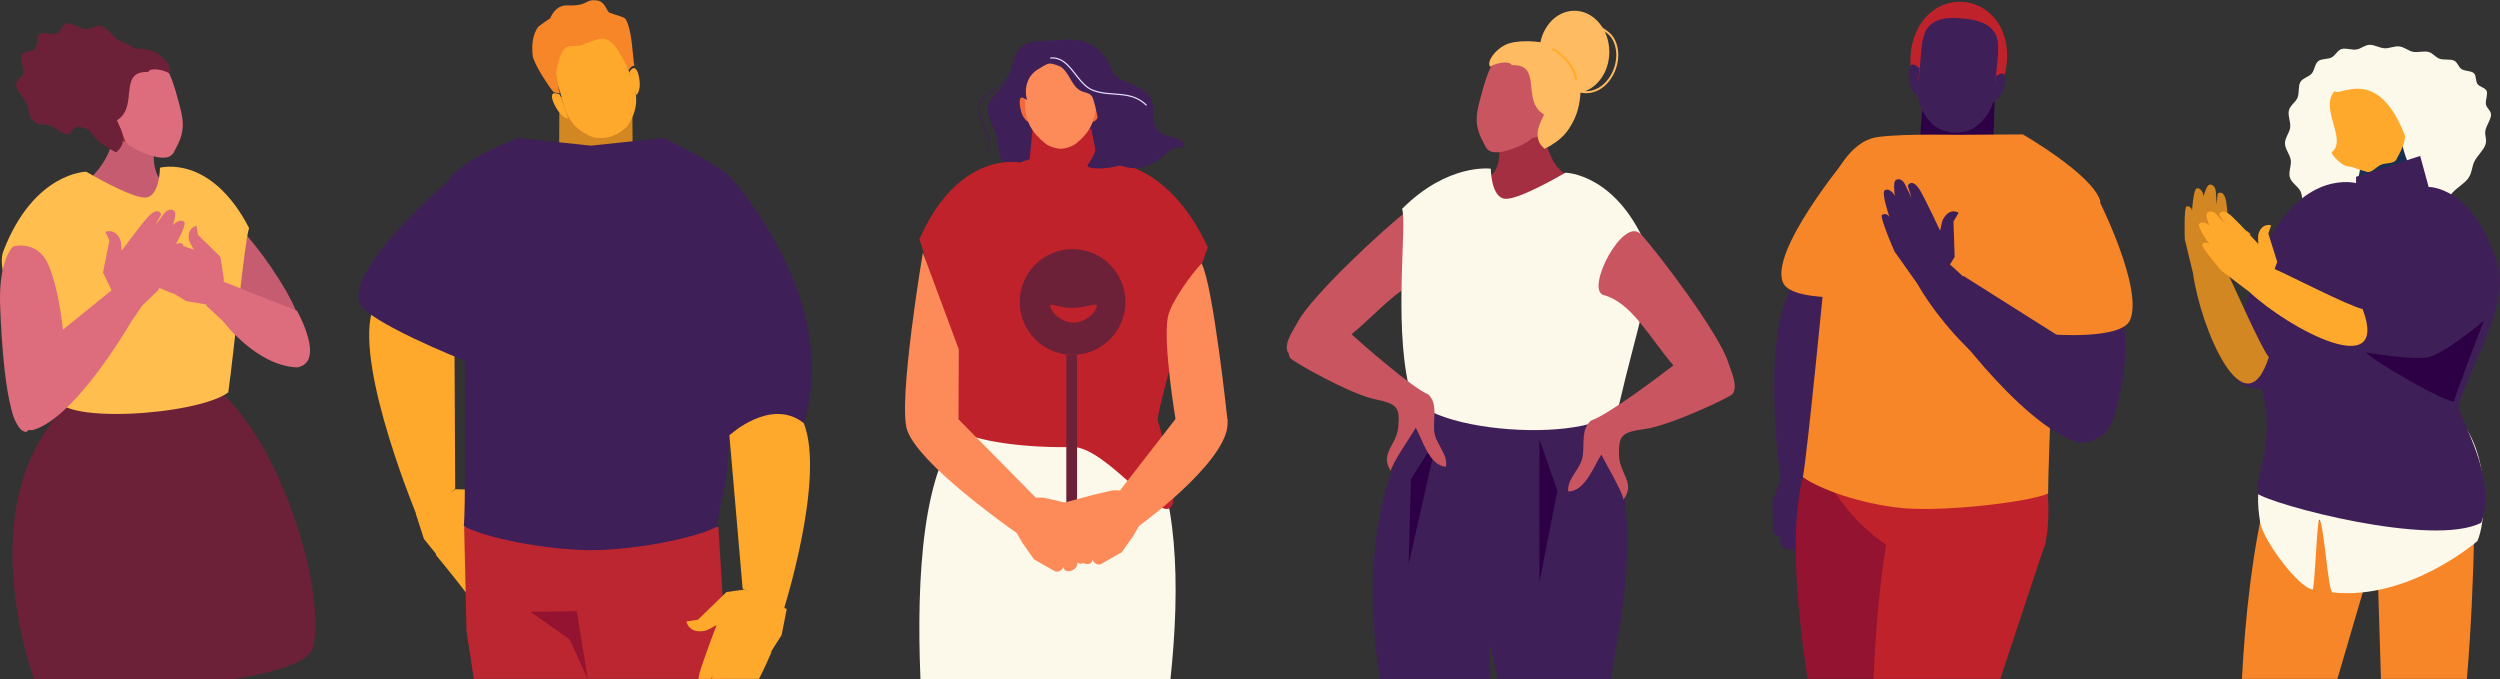 <svg width="1395" height="379" viewBox="0 0 1395 379" xmlns="http://www.w3.org/2000/svg" xmlns:xlink="http://www.w3.org/1999/xlink">
    <rect x="0" y="0" width="1395" height="379" fill="#333333" stroke="none"/>
    <defs>
        <path id="r9o09ujtra" d="M0 379h1395V0H0z"/>
    </defs>
    <g fill="none" fill-rule="evenodd">
        <path d="M1009.358 313.38c-1.575-.953-2.32-2.715-1.857-4.169-1.167 1.223-3.253 1.32-4.914.134-1.382-.986-2.064-2.56-1.847-3.951-1.123 1.419-3.496 1.483-5.419.111-1.994-1.418-2.753-3.846-1.682-5.416l.603-.886c-.957.358-2.16.207-3.174-.518-1.138-.809-1.708-2.096-1.553-3.245l-.005-.001-.51-15.262s3.451-12.529 6.784-14.822c4.085-2.812 15.131-3.12 19.322-.847 3.036 1.647 8.985 10.582 8.985 10.582l17.065 21.576 4.844 4.05s-4.523 5.594-11.168-.636c-1.06-.994-13.239-7.02-13.239-7.02l-2.775 1.515c.412.101.821.256 1.211.493 1.78 1.08 2.506 3.2 1.612 4.73l-7.432 12.761c-.897 1.535-3.06 1.9-4.851.822" fill="#3F1F58"/>
        <path d="m1016.031 271-22.248-1.196s-11.728-80.359 6.116-109.799C1021.17 148.39 1041 174.192 1041 174.192L1016.031 271z" fill="#3F1F58"/>
        <path d="M753.852 186.732c15.745-12.674 28.983-30.232 45.135-31.597 10.93-.923-2.693-45.694-14.298-37.02-11.662 8.715-53.037 47.202-60.363 61.256-2.306 4.426-8.191 12.202-5.74 17.147 1.062 2.146 41.147-3.192 35.266-9.786" fill="#C95560"/>
        <path d="M254 272.832 233.144 289s-34.452-82.183-25.729-114.578c16.79-16.71 46.12 4.471 46.12 4.471l.465 93.939z" fill="#FFA92C"/>
        <path d="M278.249 293.342c-1.49-.145-6.635-2.475-6.635-2.475s9.967 19.3 12.434 25.39c.566 1.397.922 2.574 1.127 3.578l-6.771.794-1.34-1.859.961 1.903L261.631 333c-3.846-5.683-18.095-22.976-18.095-22.976a4.169 4.169 0 0 1-.356-1.128l-6.643-8.206L232 286.523 254.179 273l9.804.211 17.524 13.515 6.493.242s-.443 7.231-9.751 6.374" fill="#FFA92C"/>
        <path d="M135.456 129c8.472 8.634 23.772 30.177 29.544 44-38.611 0-39.692-1.349-37.198-14.974 1.112-6.046 7.654-29.026 7.654-29.026M62.089 70.579c1.927-2.3 4.485-6.313 9.138-6.579 4.658.053 14.589 11.224 16.625 13.43-5.597 15.3 2.146 23.738 2.146 23.738s.394 11.6-9.565 11.829C70.478 113.225 49 100.856 49 100.856s17.15-14.728 13.089-30.277" fill="#C65C70"/>
        <path d="M63.212 66.271c-1.711 1.2-6.27-1.035-8.111-.048-1.957 1.045-1.303 5.354-3.248 6.085-2.121.802-6.674-2.065-8.873-1.621-2.486.5-2.953 4.335-5.34 4.313-2.823-.019-6.822-3.987-9.528-4.906-3.164-1.087-6.569.121-9.263-2.312-2.717-2.453-2.567-6.754-4.05-10.168-1.273-2.932-5.47-6.666-5.786-10.042-.259-2.886 3.459-4.194 4.034-7.047.505-2.542-2.147-7.412-.94-9.872 1.114-2.262 5.81-1.596 7.5-3.525 1.58-1.821.441-6.663 2.594-8.169 2.158-1.507 7.105.675 9.46-.256 2.496-.996 2.93-5.247 5.645-5.664 2.95-.446 7.557 3.058 10.425 3.241 3.225.202 5.55-2.716 8.599-1.78 3.567 1.103 6.57 5.672 9.42 7.502 3.322 2.126 8 3.055 9.979 6.022 1.967 2.946-.174 5.61.223 8.63.33 2.584 3.632 7.037 2.957 9.5-.561 2.083-4.816 1.547-5.963 3.589-1.02 1.807.96 6.469-.426 8.123-1.269 1.512-5.76-.114-7.369 1.332-1.517 1.361-.22 5.879-1.939 7.073" fill="#6D2138"/>
        <path d="M64.764 69.994c-2.49-7.35-6.821-18.892-5.528-24.735 1.49-6.799 7.814-9.484 13.397-11.353 5.59-1.868 12.257-3.527 17.587.987 4.58 3.877 7.407 14.336 9.429 21.825 2.586 9.554 4.218 15.841-1.603 26.179-1.338 2.384-2.162 7.95-15.562 3.315-8.796-3.049-14.549-6.857-17.72-16.218" fill="#DD6C7D"/>
        <path d="M65.19 66.699c-8.118-3.547-2.37 7.441.08 9.96.904.93 3.273 2.543 4.73 2.32L65.19 66.7z" fill="#8D2E2A"/>
        <path d="M65.253 67.114c-1.61-.244 8.718 10.727-.485 17.886-10.279-5.126-13.209-9.476-15.163-12.912-7.38-12.978-3.675-29.877-3.675-29.877s2.524-8.988 15.598-13.41c5.943-2.012 18.541-2.865 24.834.273 5.291 2.637 10.214 8.949 8.162 11.977-1.845-1.606-10.361-3.936-11.87-.884-17.195-.683-4.978 19.364-17.4 26.947M130.025 379c23.545-3.873 42.225-9.415 44.473-17.31 7.318-25.693-12.583-104.354-49.19-141.084-20.494-12.184-85.411 3.251-89.014 6.868C-9.312 273.23 9.557 351.83 19.002 379h111.023z" fill="#6D2138"/>
        <path d="M2.037 139.713C19.01 96.08 48.102 95.806 48.102 95.806s25.087 14.849 33.08 14.423c8-.43 8.084-16.627 8.084-16.627s28.208-7.916 49.734 33.656c-2.612 7.46-8.004 65.509-11.608 91.684-17.124 12.936-98.746 18.462-96.214 1.177-4.626-18.613-36.253-63.746-29.14-80.406" fill="#FFBE4E"/>
        <path d="M124.248 157 115 170.461l9.455 8.757s18.616 24.939 41.298 25.782c16.33-2.75-.043-31.606-.043-31.606L124.248 157z" fill="#DD6C7D"/>
        <path d="m110.494 131.08-.853-5.08s-5.69 1.163-4.056 8.387c.263 1.155 2.645 4.94 2.645 4.94s-16.336-5.666-21.414-6.917c-8.256-2.042-7.028 2.763-7.028 2.763l5.747 3.01-7.291-2.459c-2.51-.846-4.844.069-5.224 2.051-.29 1.5 3.412 4.7 4.962 5.79-2.398-.675-5.574-.132-5.97 1.948-.42 2.172 11.109 7.766 11.109 7.766-1.713-.533-3.418.353-3.818 1.976-.398 1.623 16.607 8.319 16.607 8.319.313.098.626.146.925.153l7.193 4.302L115.732 170 125 156.368l-1.987-13.03-12.519-12.258zM7.152 137.586c-3.345 4-7.884 13.229-7.052 33.834 1.845 45.486 6.708 68.331 14.04 69.563 4.443.9 16.093-34.362 20.477-35.638 3.925-.289-.817-50.014-10.287-62.214-6.742-8.685-17.38-5.623-17.178-5.545" fill="#DD6C7D"/>
        <path d="M97.723 136.974s6.655-11.569 5.018-13.17c-1.568-1.542-4.622-.126-6.299 1.86.695-1.845 2.012-6.756.882-7.86-1.495-1.467-4.045-.87-5.712 1.333l-4.844 6.401 3.19-5.96s-1.764-4.82-7.687 1.792c-3.643 4.063-14.405 18.532-14.405 18.532s-.167-4.63-.621-5.772c-2.834-7.124-8.428-4.756-8.428-4.756l2.251 4.834-3.594 17.837 4.801 9.913-54.764 44.385s-7.423 34.62 10.638 33.636c23.966-6.321 55.208-60.706 55.208-60.706l6.066-8.809 8.934-8.584 3.675-7.909a3.77 3.77 0 0 0 .71-.676s10.73-15.741 9.432-16.89c-1.296-1.144-3.288-.895-4.451.569" fill="#DD6C7D"/>
        <path d="M564 69.002C564 92.747 576.98 112 592.998 112S622 92.747 622 69.002C622 45.252 609.016 26 592.998 26 576.98 26 564 45.252 564 69.002" fill="#3F1F58"/>
        <path d="M585.2 23.4c-20.36-2.933-19.144 10.951-21.995 18.958-2.932 8.245-14.328 11.631-11.857 21.672 1.078 4.382 3.899 8.168 4.926 12.61.95 4.102.299 8.907 2.793 12.563 5.716 8.377 21.574 6.373 30.527 6.795 9.697.457-4.394-72.598-4.394-72.598" fill="#3F1F58"/>
        <path d="M550.252 84.5c1.157-1.05 1.573-2.36 1.577-3.832.005-2.65-1.427-5.74-2.38-8.02-1.738-4.195-3.444-7.93-3.449-11.5-.008-3.162 1.387-6.156 5.183-9.02 3.948-2.983 7.915-4.819 10.793-8.882 2.048-2.87 2.946-6.524 5.548-9.246l.476.466c-2.454 2.54-3.355 6.15-5.486 9.172-3.005 4.226-7.07 6.093-10.933 9.026-3.681 2.798-4.911 5.528-4.918 8.484-.005 3.348 1.647 7.035 3.4 11.24.936 2.268 2.422 5.4 2.43 8.28.003 1.597-.482 3.144-1.798 4.332l-.443-.5z" fill="#3F1F58"/>
        <path d="M653.114 379c5.605-52.647 4.286-105.313-15.181-136.261-21.172-25.286-77.208-27.988-100.047-5.133-22.943 22.957-26.635 84.052-24.269 141.394h139.497z" fill="#FCF9EB"/>
        <path d="M674 138.11c-22.93-49.63-56.841-47.837-56.841-47.837l-.17.21-4.762-1.65-3.269-16.813L577.08 63l-2.551 25.833-5.452 1.89a1.496 1.496 0 0 0-.026-.031s-33.989-7.144-56.05 42.88c6.315 14.987 16.302 84.04 20.728 105.998 10.333 6.847 38.93 10.431 64.677 9.885 26.285-.554 77.132 87.533 47.48-15.498 4.04-22.034 22.058-80.75 28.115-95.847" fill="#C0222C"/>
        <path d="M628 168.5c0 16.293-13.208 29.5-29.5 29.5S569 184.793 569 168.5s13.208-29.5 29.5-29.5 29.5 13.207 29.5 29.5" fill="#6D2138"/>
        <path d="M612 170.491c-.01 3.174-5.851 9.534-13.03 9.509-7.183-.028-12.98-6.43-12.97-9.605.003-1.411 4.95 1.411 12.134 1.438 7.177.027 13.874-2.966 13.866-1.342" fill="#C0222C"/>
        <mask id="r7qfrbfs8b" fill="#fff">
            <use xlink:href="#r9o09ujtra"/>
        </mask>
        <path fill="#6D2138" mask="url(#r7qfrbfs8b)" d="M595 293h6v-95h-6z"/>
        <path d="m685 235-29.01-.824s-7.192-43.11-4.307-57.322c1.745-8.615 14.02-25.081 18.798-29.854C676.903 158.661 685 235 685 235M514.952 141l20.067 53.93-.172 39.04 43.177 43.777c2.395-.2 4.553.015 4.553.015l9.72 2.248 18.14 4.871 5.433-2.09s1.59 6.07-6.34 8.65c-1.267.406-6.155.313-6.155.313l9.953 14.473c.623 1.393-.263 3.29-1.976 4.242-1.493.829-3.126.666-3.92-.318.231 1.46-.81 3.158-2.521 3.96-1.418.671-2.897.533-3.771-.248.403 1.52-.804 3.443-2.784 4.38-2.068.967-4.187.504-4.74-1.04l-.302-.862c-.263.92-.998 1.808-2.049 2.302-1.175.55-2.394.446-3.13-.184v.003l-11.114-6.305-6.53-9.244-3.164-5.494c-7.146-5.003-54.78-38.86-61.132-57.44-5.302-15.516 8.757-98.979 8.757-98.979" fill="#FC8B59" mask="url(#r7qfrbfs8b)"/>
        <path d="m656.011 233.708-31.054 39.977c-2.391-.201-4.548.016-4.548.016l-9.717 2.25-18.13 4.88-5.432-2.097s-1.59 6.079 6.339 8.663c1.266.408 6.15.314 6.15.314l-9.948 14.497c-.618 1.394.265 3.292 1.977 4.244 1.489.834 3.123.669 3.92-.314-.234 1.458.807 3.162 2.518 3.966 1.418.668 2.895.529 3.768-.249-.404 1.519.804 3.446 2.786 4.387 2.063.966 4.182.503 4.738-1.04l.302-.865c.258.92.995 1.809 2.044 2.304 1.175.553 2.394.448 3.13-.183v.002l11.108-6.314 6.529-9.26 3.16-5.504c7.144-5.008 51.929-39.378 49.232-58.852-1.654-11.944-28.872-.822-28.872-.822" fill="#FC8B59" mask="url(#r7qfrbfs8b)"/>
        <path d="M573.631 55.562c-6.758-5.715-4.576 5.866-2.985 8.883.59 1.109 1.875 3.292 3.354 3.555l-.369-12.438zM610.566 55.539c6.473-5.629 4.38 5.776 2.856 8.747-.56 1.092-2.008 3.455-3.422 3.714l.566-12.461z" fill="#F26A3B" mask="url(#r7qfrbfs8b)"/>
        <path d="M572.018 58.234c0-7.393-.418-19.135 2.818-24.023C578.594 28.518 585.744 28 591.894 28c6.149 0 13.299.518 17.056 6.21 3.233 4.89 3.33 16.646 2.82 24.024-.647 9.416-3.86 15.883-11.155 21.718-2.152 1.722-5.907 3.003-8.721 3.048-2.815-.045-6.57-1.326-8.727-3.048-7.29-5.835-11.15-12.302-11.15-21.718" fill="#FC8B59" mask="url(#r7qfrbfs8b)"/>
        <path d="M648.972 74.939c-9.674-5.161-1.432-16.788-9.596-23.51-4.028-3.315-12.464-6.272-13.955-7.127-1.132-.651-4.417-2.711-5.334-5.759-1.363-4.535-8.115-18.826-28.312-16.23-6.132.788-12.246-.484-17.14 4.46-3.249 3.274-9.255 12.155-5.37 27.871 1.471-.634 2.4.407 3.832 1.147-2.052-7.295.818-13.937 5.898-16.97 6.477-3.87 5.818-4.176 11.732-2.085 4.514 1.593 6.46 8.502 9.75 11.985 4.139 4.385 8.01 1.399 9.679 7.066 1.32 4.458 2.319 8.952 2.848 13.55 1.635 14.248-6.299 22.501-6.217 23.04.255 1.678 6.756 2.096 12.985 1.061 0 0 3.638-.685 5.094-1.045 1.166.223 2.359.61 3.456.866 6.36 1.486 12 .083 17.575-3.753 4.69-3.226 8.747-9.251 15.103-6.676-.44-7.073-7.348-5.395-12.028-7.891" fill="#3F1F58" mask="url(#r7qfrbfs8b)"/>
        <path d="M625.605 53.126c-4.947-.526-10.16-.42-15.408-2.231-4.864-1.69-8.037-6.319-11.315-10.455-3.282-4.156-6.612-7.778-11.629-7.771-.382 0-.774.02-1.18.064l-.073-.665c.428-.045.847-.068 1.253-.068 5.402.006 8.885 3.878 12.17 8.03 3.288 4.172 6.432 8.665 11 10.234 5.101 1.764 10.247 1.67 15.254 2.198 5.002.525 9.889 1.702 14.323 6.065l-.483.473c-4.298-4.22-8.96-5.347-13.912-5.874" fill="#E7DFFF" mask="url(#r7qfrbfs8b)"/>
        <path d="M1183.242 173c5.08 16.205 2.726 38.324-3.658 59.633-2.318 8.595-8.254 12.646-15.425 14.108-16.672 3.398-22.159-27.759-22.159-27.759l2.74-30.973s34.387-13.449 38.502-15.009" fill="#3F1F58" mask="url(#r7qfrbfs8b)"/>
        <path d="m1144.432 162.649-.432 23.91s39.488 3.228 44.484-7.786c7.818-17.237-17.151-66.773-17.151-66.773l-26.901 50.649zM1038.573 141.578l.427 23.98s-39.11 3.237-44.058-7.809C987.199 140.462 1029.748 89 1029.748 89l8.825 52.578z" fill="#F78628" mask="url(#r7qfrbfs8b)"/>
        <path d="M1008.652 379c-6.84-44.585-9.476-86.047-2.722-112.515 20.43-5.828 67.251 42.786 67.251 42.786s4.482 33.45 6.819 69.729h-71.348z" fill="#931330" mask="url(#r7qfrbfs8b)"/>
        <path d="M1116.096 379h-70.635c.937-23.54 2.933-50.173 7.014-75.025-18.667-12.269-30.856-32.187-30.466-32.58 2.29-2.287 115.662-26.293 117.673-17.446 4.937 21.725 3.893 46.593-.047 54.075L1116.095 379z" fill="#C0222C" mask="url(#r7qfrbfs8b)"/>
        <path fill="#2D0045" mask="url(#r7qfrbfs8b)" d="M1112.228 81.351 1093.34 92 1071 83.25l1.695-23.905L1113 56z"/>
        <path d="M1146.483 166.937s24.727-46.788 25.517-54.757c-4.521-14.962-43.28-37.18-43.28-37.18l-38.171.23s-37.532-.82-46.377 2.028c-13.577 4.368-22.077 22.46-26.258 33.972-2.732 7.526.175 43.222.175 43.222s-9.735 100.08-12.089 111.76c9.012 6.58 31.721 14.893 55.401 17.296 23.7 2.204 71.34-3.432 81.442-8.155-.072-11.918 3.64-108.416 3.64-108.416" fill="#F78628" mask="url(#r7qfrbfs8b)"/>
        <path d="M1092.972 47.748c-.998 2.914-7.782 6.88-13.676 4.548-8.305-3.283-2.515-5.757-5.201-12.012-.54-1.253 1.157 1.91 7.052 4.242 5.897 2.331 12.332 1.731 11.825 3.222" fill="#FFF" mask="url(#r7qfrbfs8b)"/>
        <path d="M1066.186 29.828c-1.734 18.538 8.866 34.69 23.677 36.077 14.808 1.387 28.22-12.517 29.955-31.056 1.732-18.538-9.086-32.35-23.897-33.737-14.81-1.386-28.002 10.176-29.735 28.716" fill="#C0222C" mask="url(#r7qfrbfs8b)"/>
        <path d="M1071 38.157c-7.574-7.464-6.412 6.541-4.848 10.287.575 1.378 1.872 4.1 3.656 4.556L1071 38.157zM1113.78 42.515c8.418-5.955 4.64 7.34 2.47 10.694-.798 1.232-2.518 3.642-4.25 3.791l1.78-14.485z" fill="#3F1F58" mask="url(#r7qfrbfs8b)"/>
        <path d="M1070.607 43.399c1.443-8.508.745-22.366 4.883-27.697 4.808-6.211 12.86-6.05 19.736-5.393 6.883.659 14.827 2.031 18.43 9.05 3.093 6.022-.105 19.507-.225 28.14-.16 11.028-3.806 18.26-12.585 24.258-2.591 1.768-8.278 2.445-11.439 2.192-3.14-.35-8.604-2.096-10.83-4.323-7.54-7.56-9.814-15.363-7.97-26.227M1095.645 154 1080 170.43s46.718 67.364 80.222 76.57c23.753-6.314 20.644-39.17 20.644-39.17L1095.645 154z" fill="#3F1F58" mask="url(#r7qfrbfs8b)"/>
        <path d="M1306.205 105.915c3.505 8.474 17.537 10.632 31.342 4.824 13.807-5.81 22.159-17.387 18.654-25.86-3.506-8.473-31.602-39.979-45.407-34.17-13.807 5.809-8.096 46.734-4.589 55.206" fill="#FFAC27" mask="url(#r7qfrbfs8b)"/>
        <path d="M1382.433 46.879c1.19 1.7 4.293 1.973 5.098 3.82.83 1.912-.781 5.334-.397 7.522.4 2.246 2.892 3.404 2.866 5.838-.021 2.502-2.634 6.053-3.156 8.755-.53 2.761 1.033 5 .032 7.91-1.009 2.965-4.521 6.183-6.072 9.175-1.559 3.024-1.307 6.327-3.37 9.358-2.073 3.049-6.212 5.278-8.798 8.089-2.563 2.793-3.936 6.751-6.987 9.313-2.984 2.503-7.17 3.085-10.547 5.091-3.38 2.007-6.374 5.806-9.866 7.19-3.572 1.409-7.046.081-10.546.726-3.53.648-7.682 3.414-11.115 3.332-3.413-.094-5.555-3.01-8.702-3.803-3.108-.782-7.69.4-10.493-1.077-2.751-1.459-3.366-5.282-5.733-7.27-2.32-1.952-6.66-2.443-8.537-4.944-1.833-2.448-1.052-6.457-2.468-9.237-1.375-2.708-5.023-4.656-5.915-7.73-.87-2.973.996-6.58.508-9.712-.48-3.122-3.224-6.136-3.235-9.224-.013-3.168 2.604-5.957 2.932-8.931.34-3.037-1.448-6.668-.715-9.496.735-2.873 3.823-4.58 4.846-7.156 1.038-2.614.204-6.391 1.547-8.65 1.352-2.278 4.707-2.81 6.33-4.74 1.634-1.941 1.741-5.42 3.624-6.917 1.882-1.492 5.34-.933 7.504-2.089 2.143-1.14 3.227-3.99 5.597-4.693 2.32-.688 5.667.698 8.268.273 2.604-.422 4.644-2.534 7.267-2.6 2.68-.073 5.636 1.798 8.367 1.931 2.75.135 5.602-1.368 8.32-1.017 2.718.343 4.972 2.478 7.644 2.99 2.646.51 6.017-.577 8.546.062 2.496.624 3.864 2.984 6.214 3.815 2.31.816 5.874.056 7.986.999 2.075.921 2.459 3.596 4.295 4.805 1.797 1.183 5.262.836 6.792 2.203 1.493 1.331.883 4.396 2.069 6.089" fill="#FCF9EB" mask="url(#r7qfrbfs8b)"/>
        <path d="M1316.09 82.301c1.396 7.367 1.098 12.46.025 15.981-2.358 7.745 32.362 2.118 28.6-5.295-1.78-3.512-3.11-7.47-4.078-11.624 3.347-5.817-24.546.938-24.546.938" fill="#172F51" mask="url(#r7qfrbfs8b)"/>
        <path d="M1305.17 83.096c-9.374-1.088-.467 7.385 2.75 9.032 1.186.605 3.632 1.222 5.08.636l-7.83-9.668z" fill="#FFA92C" mask="url(#r7qfrbfs8b)"/>
        <path d="M1303.072 83.04c-2.947-7.04-8.013-18.055-6.92-23.975 1.266-6.886 7.188-11.606 12.973-14.014 5.783-2.405 13.313-3.283 19.114.662 4.987 3.392 9.756 14.547 12.218 21.77 3.144 9.219 1.208 13.169-3.328 21.58-1.34 2.48-5.85 1.703-8.48 2.848-2.664 1.058-5.219 4.774-7.925 3.978-9.185-2.701-13.901-3.882-17.652-12.85" fill="#FFA92C" mask="url(#r7qfrbfs8b)"/>
        <path d="M1293.905 74.234c-4.842-9.131-.239-26.98 11.357-33.467 10.496-5.872 24.485-1.875 31.758 7.07 2.393 2.943 18.054 12.046 25.393 23.637 4.404 6.955-17.33 12.771-19.55 6.583-15.58-43.365-37.896-23.35-40.05-27.258-8.167 8.6 4.676 24.175.098 32.024-4.094 7.016-7.017-4.844-9.006-8.59" fill="#FCF9EB" mask="url(#r7qfrbfs8b)"/>
        <path d="M1265.586 271.42c-8.82 34.661-12.856 73.919-14.586 107.58h53.22c8.178-27.884 15.11-51.532 15.11-51.532s-34.285-61.617-53.744-56.047M1380.995 262s-34.54 59.839-54 65.41c.576 19.124 1.105 36.359 1.584 51.59h47.925c4.829-55.596 4.49-117 4.49-117" fill="#F78628" mask="url(#r7qfrbfs8b)"/>
        <path d="M1277.918 226.301c-15.886 35.37-20.421 43.108-16.686 65.526 1.519 9.11 20.65 35.562 29.15 37.123 1.255.229 2.505-39.132 3.751-38.937 2.477.391 4.933 40.287 7.369 40.55 42.818 4.605 80.89-28.67 80.89-28.67 4.75-10.293 8.12-50.088-12.239-70.389-3.566-3.557-72.62-18.246-92.235-5.203" fill="#FCF9EB" mask="url(#r7qfrbfs8b)"/>
        <path d="M1393.744 147.572c-13.664-44.013-38.556-43.22-38.556-43.22L1350.449 87l-35.775 11.671v3.511s-27.85-7.68-48.986 32.312c-.17.23-.317.499-.434.82-8.134 21.896-25.502 68.229-16.941 76.793 3.873 3.876 10.555 5.181 13.699 4.797 8.18 28.279-3.709 50.434-2.612 58.4 8.426 6.367 98.148 30.4 125.144 16.37 9.1-24.994-11.45-56.445-12.695-64.952 4.552-18.321 28.896-56.601 21.895-79.15" fill="#3F1F58" mask="url(#r7qfrbfs8b)"/>
        <path d="M1355.611 199.145c-8.902 2.194-35.611-2.533-35.611-2.533 4.792 5.143 45.369 28.59 49.498 27.34-1.071.324 15.391-42.128 16.502-44.952 0 0-21.426 17.936-30.389 20.145" fill="#2D0045" mask="url(#r7qfrbfs8b)"/>
        <path d="m1236.417 106.862.509 7.305.517-6.16s3.662-2.882 4.871 5.108c.745 4.914 1.743 21.33 1.743 21.33s2.384-3.504 3.274-4.17c5.588-4.148 8.616.399 8.616.399l-4.034 2.654-6 15.56-3.567 2.271c4.149 8.094 18.708 41.77 23.654 48.177-13.585 42.016-38.204-16.576-42.285-46.795l-4.573-18.887c-.102-.267-.556-18.262.97-18.525 1.528-.262 2.894.9 3.052 2.596 0 0 .662-12.184 2.665-12.635 1.921-.437 3.517 2.138 3.799 4.492.378-1.767 1.788-6.208 3.169-6.52 1.828-.412 3.447 1.283 3.62 3.8" fill="#D38722" mask="url(#r7qfrbfs8b)"/>
        <path d="m1236.749 119.595 4.983 5.33-3.445-5.09s1.126-4.536 7.1.883c3.674 3.331 14.757 15.4 14.757 15.4s-.286-4.213.007-5.289c1.876-6.727 7.147-5.119 7.147-5.119l-1.566 4.595 4.946 15.814-1.433 4.004c8.39 3.646 41.141 20.52 49.114 22.361 15.448 41.054-40.964 11.245-63.162-9.557l-15.491-11.726c-.249-.144-11.885-13.776-10.829-14.94 1.06-1.166 2.88-1.128 4.07.085 0 0-7.104-9.84-5.783-11.451 1.264-1.549 4.155-.561 5.855 1.082-.804-1.605-2.458-5.927-1.548-7.04 1.205-1.47 3.564-1.18 5.278.658" fill="#FFA92C" mask="url(#r7qfrbfs8b)"/>
        <path d="m1063.003 102.877 3.668 7.607-2.141-6.89s2.44-4.941 7.109 3.053c2.872 4.915 10.967 22.083 10.967 22.083s.887-4.968 1.493-6.133c3.834-7.27 8.844-3.898 8.844-3.898l-2.914 4.884.684 19.76-2.61 4.237c7.671 6.628 36.87 35.56 44.615 39.975 4.477 52.047-45.608 1.345-62.769-29.131l-12.759-18.032c-.217-.238-8.447-19.378-7.025-20.427 1.426-1.05 3.302-.486 4.192 1.261 0 0-4.597-13.447-2.776-14.938 1.746-1.436 4.465.536 5.765 2.927-.383-2.092-.884-7.58.372-8.61 1.662-1.362 4.025-.35 5.285 2.272" fill="#3F1F58" mask="url(#r7qfrbfs8b)"/>
        <path d="M835.698 75.535c4.611 24.238-8.698 24.536-8.698 24.536 0 31.778 56.415 10.943 57 .753-13.159-1.63-18.58-9.812-21.69-23.102 3.455-15.99-26.612-2.187-26.612-2.187" fill="#A32F40" mask="url(#r7qfrbfs8b)"/>
        <path d="M899.134 379h-63.249l-4.802-20.138c.242 6.373.455 13.165.647 20.138h-61.66c-14.747-92.133 14.548-136.382 24.937-154.291 20.148-13.348 91.07.338 94.1 4.515 36.21 49.934 9.055 141.328 10.027 149.776" fill="#3F1F58" mask="url(#r7qfrbfs8b)"/>
        <path fill="#2D0045" mask="url(#r7qfrbfs8b)" d="m859 325 10-51.15L859 245zM786 315l1.346-47.61L802 244z"/>
        <path d="M903.675 224.791c8.776-38.069 20.756-73.862 16.402-84.053-17.163-44.094-46.584-44.373-46.584-44.373s-25.366 15.007-33.451 14.577c-8.087-.435-8.173-16.802-8.173-16.802s-23.793-3.317-49.492 22.379c2.796 7.981-4.52 62.246 3.58 98.27-1.99 27.67 111.992 34.837 117.718 10.002" fill="#FCF9EB" mask="url(#r7qfrbfs8b)"/>
        <path d="M883.248 253.884c.805-7.482-.884-14.486 4.548-19.214 9.593-3.206 38.96-25.352 45.951-30.801-13.263-15.304-23.17-34.974-38.87-39.203-10.623-2.861 10.877-44.56 20.772-33.938 9.944 10.672 43.863 55.994 48.567 71.155 1.48 4.774 5.89 13.49 2.581 17.927-1.433 1.925-35.301 17.813-48.98 19.58-13.515 1.743-14.515 3.992-14.411 14.586.099 10.184 9.474 15.38 2.491 24.771.133-.823-.114.862 0 0-.474-4.225-10.497-21.18-12.357-25.069-3.912 5.807-9.054 20.757-18.503 20.532-.644-7.621 7.383-12.593 8.211-20.326" fill="#C95560" mask="url(#r7qfrbfs8b)"/>
        <path d="M859 29c0 12.702 8.73 23 19.5 23 10.768 0 19.5-10.298 19.5-23s-8.732-23-19.5-23C867.73 6 859 16.298 859 29" fill="#FFBB61" mask="url(#r7qfrbfs8b)"/>
        <path d="M861.234 66.994c2.492-7.35 6.824-18.89 5.53-24.735-1.49-6.797-7.815-9.484-13.398-11.352-5.589-1.868-12.258-3.528-17.587.987-4.577 3.877-7.406 14.338-9.428 21.825-2.587 9.553-4.217 15.842 1.604 26.179 1.336 2.382 2.16 7.949 15.56 3.315 8.798-3.05 14.551-6.857 17.72-16.219" fill="#C95560" mask="url(#r7qfrbfs8b)"/>
        <path d="M860.344 64.7c9.021-3.55 2.633 7.441-.089 9.96-1.004.928-3.636 2.542-5.255 2.319l5.344-12.28z" fill="#C95560" mask="url(#r7qfrbfs8b)"/>
        <path d="M861.342 63.746c1.642-.248-8.797 11.98.592 19.254 10.482-5.208 13.378-10.71 15.367-14.202 7.53-13.184 3.75-30.348 3.75-30.348s-2.573-9.129-15.908-13.622c-6.064-2.042-18.912-2.909-25.332.278-5.397 2.679-10.418 9.088-8.325 12.165 1.883-1.629 10.568-3.995 12.106-.897 17.54-.694 5.08 19.67 17.75 27.372" fill="#FFBB61" mask="url(#r7qfrbfs8b)"/>
        <path d="M903 30.66c0-3.096-.666-6.168-2.139-8.912-1.73-3.227-4.476-5.01-7.458-6.678a.56.56 0 0 0-.764.226.58.58 0 0 0 .223.777c2.952 1.651 5.447 3.306 7.013 6.224 1.371 2.555 2.002 5.433 2.002 8.364.002 4.942-1.802 10.024-4.806 13.839-3.009 3.818-7.18 6.357-11.942 6.357a14.463 14.463 0 0 1-4.4-.707.56.56 0 0 0-.703.375c-.093.3.073.622.368.718 1.62.516 3.206.757 4.735.757 10.363-.04 17.862-10.924 17.871-21.34" fill="#FFBB61" mask="url(#r7qfrbfs8b)"/>
        <path d="M879.41 44.998c.338-.01.6-.27.59-.578-.25-5.809-5.54-11.926-9.925-15.409-.96-.752-2.009-1.556-3.257-1.977-.317-.106-.666.044-.781.334-.115.29.048.613.363.719.974.321 1.942 1.031 2.879 1.774 4.243 3.327 9.336 9.397 9.5 14.597.012.304.283.542.61.542l.02-.002" fill="#FFAC27" mask="url(#r7qfrbfs8b)"/>
        <path d="M353 84.383S340.312 100.157 331.684 100C323.302 99.842 312 84.383 312 84.383L312.16 54h40.677L353 84.383z" fill="#D38722" mask="url(#r7qfrbfs8b)"/>
        <path d="M264.428 379H406c-2.645-44.75-5.138-85-5.138-85H259l1.325 58.137L264.428 379z" fill="#BC2631" mask="url(#r7qfrbfs8b)"/>
        <path fill="#931330" mask="url(#r7qfrbfs8b)" d="m328 379-10.19-22.25L296 341.42l25.863-.42z"/>
        <path d="M409.012 100.633v-.001C404.852 93.155 370.142 77 370.142 77l-40.397 4.28L289.348 77s-32.377 11.962-38.87 23.632c0 0-57.149 48.617-49.83 68.477 3.737 10.144 56.935 31.555 58.764 32.136.179 32.225.308 83.557-.594 92.308 10.496 6.189 44.907 13.337 70.927 13.447 26.02-.11 60.43-7.258 70.928-13.447-.902-8.75 5.918-18.746 6.097-50.973 1.829-.58 38.68 3.513 41.835-6.828 20.911-68.531-39.593-135.12-39.593-135.12" fill="#3F1F58" mask="url(#r7qfrbfs8b)"/>
        <path d="M351 40.514c4.483-7.715 6.406 4.466 5.93 7.947-.176 1.279-.652 3.835-1.972 4.539L351 40.514zM312.394 52.782c-8.538-3.88-2.455 7.805.13 10.507.952.994 2.948 2.904 4.476 2.695l-4.606-13.202z" fill="#FFA92C" mask="url(#r7qfrbfs8b)"/>
        <path d="M352.431 44.094c-3.052-7.45-5.25-20.239-10.11-24.214-5.651-4.636-12.962-2.764-19.095-.69-6.14 2.076-13.098 5.03-14.949 12.202-1.587 6.157 4.084 17.77 5.96 25.619 2.4 10.023 7.202 15.84 16.43 19.43 2.724 1.055 8.044.453 10.873-.454 2.79-.993 7.417-3.755 8.99-6.265 5.328-8.511 5.805-16.114 1.901-25.628" fill="#FFA92C" mask="url(#r7qfrbfs8b)"/>
        <path d="M348.992 10.513c-.763-1.13-6.397-2.426-8.663-3.322-2.146-.845-2.204-6.182-7.325-7.029-6.358-1.052-4.414 3.383-16.422 2.844-6.897-.316-9.55 7.177-9.55 7.177s-6.287 4.135-6.957 5.131c-2.207 3.3-3.644 7.985-2.858 15.612.48 4.598 9.267 17.703 11.58 20.397 0 0 2.838.972 3.617.587-1.236-3.22-1.278-8.246-2.07-10.633-.033-2.258 2.24-11.873 4.276-13.416 1.636-3.231 7.149-1.803 9.501-2.511 1.29-.39 8.436-3.58 11.44-3.784 6.513-.438 10.78 9.188 10.78 9.188s3.442 5.247 4.384 8.564c1.78-3.158 3.275-2.527 3.275-2.527-.913-3.853-1.185-20.616-5.008-26.278" fill="#F78628" mask="url(#r7qfrbfs8b)"/>
        <path d="M414.39 328.441 436.768 342s24.038-74.879 11.72-105.921C430.045 221.507 407 242.926 407 242.926l7.39 85.515z" fill="#FFA92C" mask="url(#r7qfrbfs8b)"/>
        <path d="M393.517 351.949c1.474-.317 6.347-3.223 6.347-3.223s-7.687 20.279-9.434 26.598c-.4 1.45-.618 2.658-.703 3.676h6.87l1.122-1.997-.738 1.997h26.46c3.176-6.078 6.8-14.557 6.8-14.557.136-.389.202-.779.222-1.16l5.676-8.901L439 339.82 415.197 329l-9.79 1.348-15.936 15.425-6.471.995s1.302 7.112 10.517 5.18" fill="#FFA92C" mask="url(#r7qfrbfs8b)"/>
        <path d="M800.198 239.605c-.262-7.507 1.91-14.36-3.13-19.455-9.267-3.875-36.758-28.015-43.29-33.938 14.224-14.292-24.283-18.907-30.024-4.147-1.806 4.647-6.796 13.01-3.837 17.664 1.283 2.019 33.676 20.25 47.093 22.982 13.255 2.7 14.085 5.01 13.225 15.55-.826 10.132-10.478 14.638-4.237 24.485-.073-.83.051.866 0 0 .771-4.173 11.906-20.34 14.025-24.079 3.459 6.06 7.48 21.31 16.852 21.76 1.181-7.541-6.41-13.064-6.677-20.822" fill="#C95560" mask="url(#r7qfrbfs8b)"/>
    </g>
</svg>
